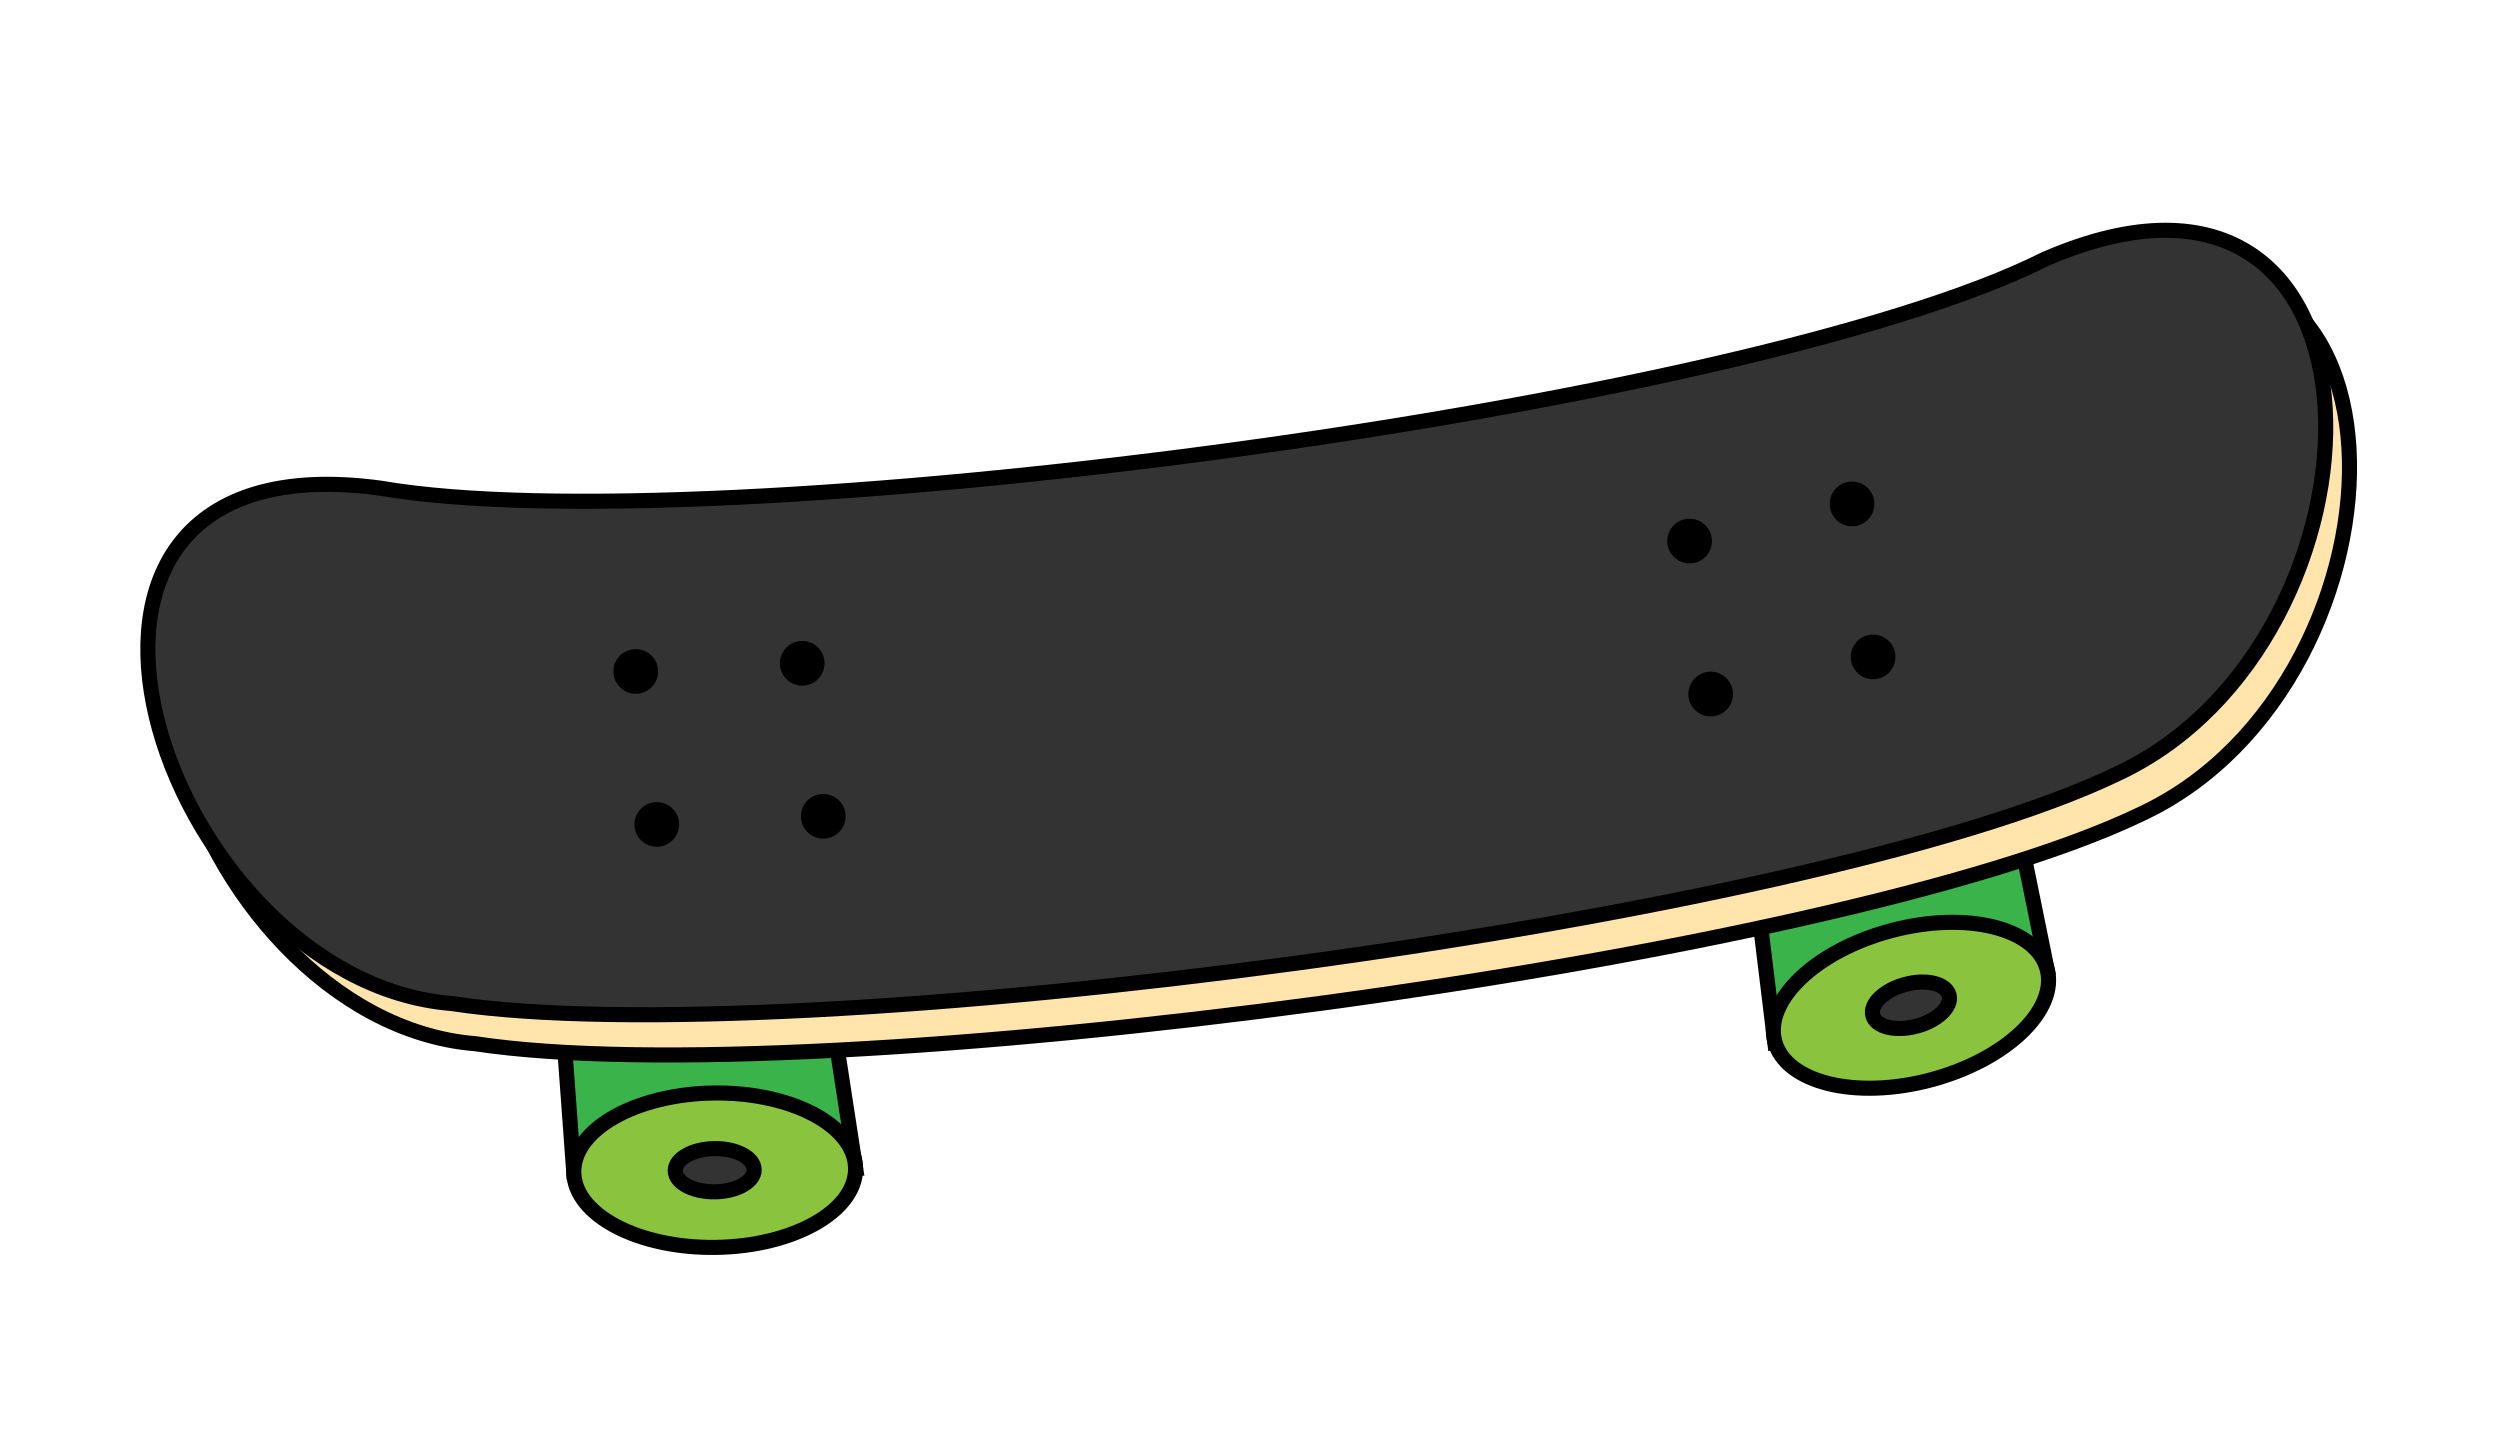 <svg xmlns="http://www.w3.org/2000/svg" viewBox="0 0 716.95 415.08"><defs><style>.cls-1{fill:#39b34a;}.cls-1,.cls-2,.cls-3,.cls-4{stroke:#000;stroke-miterlimit:10;stroke-width:4.33px;}.cls-2{fill:#8ac43f;}.cls-3{fill:#333;}.cls-4{fill:#ffe5ab;}</style></defs><g id="Perch"><polygon class="cls-1" points="164.54 336.15 161.11 289.1 237.55 284.16 245.37 335.03 164.54 336.15"/><ellipse class="cls-2" cx="204.96" cy="335.59" rx="40.41" ry="22.14" transform="translate(-4.61 2.86) rotate(-0.79)"/><ellipse class="cls-3" cx="204.96" cy="335.59" rx="11.32" ry="6.2" transform="translate(-4.61 2.86) rotate(-0.79)"/><polygon class="cls-1" points="587.06 277.94 577.65 231.72 502.72 247.63 508.95 298.72 587.06 277.94"/><ellipse class="cls-2" cx="548.01" cy="288.33" rx="40.41" ry="22.14" transform="translate(-55.7 150.57) rotate(-14.9)"/><ellipse class="cls-3" cx="548.01" cy="288.33" rx="11.32" ry="6.2" transform="translate(-55.7 150.57) rotate(-14.9)"/><path class="cls-4" d="M613.82,233.54c-87.46,42-380.09,80.58-477.48,65.78C53.06,292.62.53,135.8,116,151.56c93.36,16.15,391.19-22.42,477.48-65.76C698.19,40.48,695.74,195.61,613.82,233.54Z"/><path class="cls-3" d="M607,222c-87.46,42-380.09,80.58-477.48,65.79C46.24,281.11-6.3,124.28,109.16,140c93.36,16.15,391.2-22.41,477.48-65.76C691.36,29,688.92,184.09,607,222Z"/><circle cx="182.32" cy="192.56" r="6.41"/><circle cx="188.36" cy="236.44" r="6.41"/><circle cx="230.06" cy="190.22" r="6.41"/><circle cx="236.1" cy="234.1" r="6.41"/><circle cx="531.13" cy="144.51" r="6.41"/><circle cx="537.17" cy="188.39" r="6.41"/><circle cx="484.54" cy="155.16" r="6.41"/><circle cx="490.58" cy="199.04" r="6.41"/></g></svg>